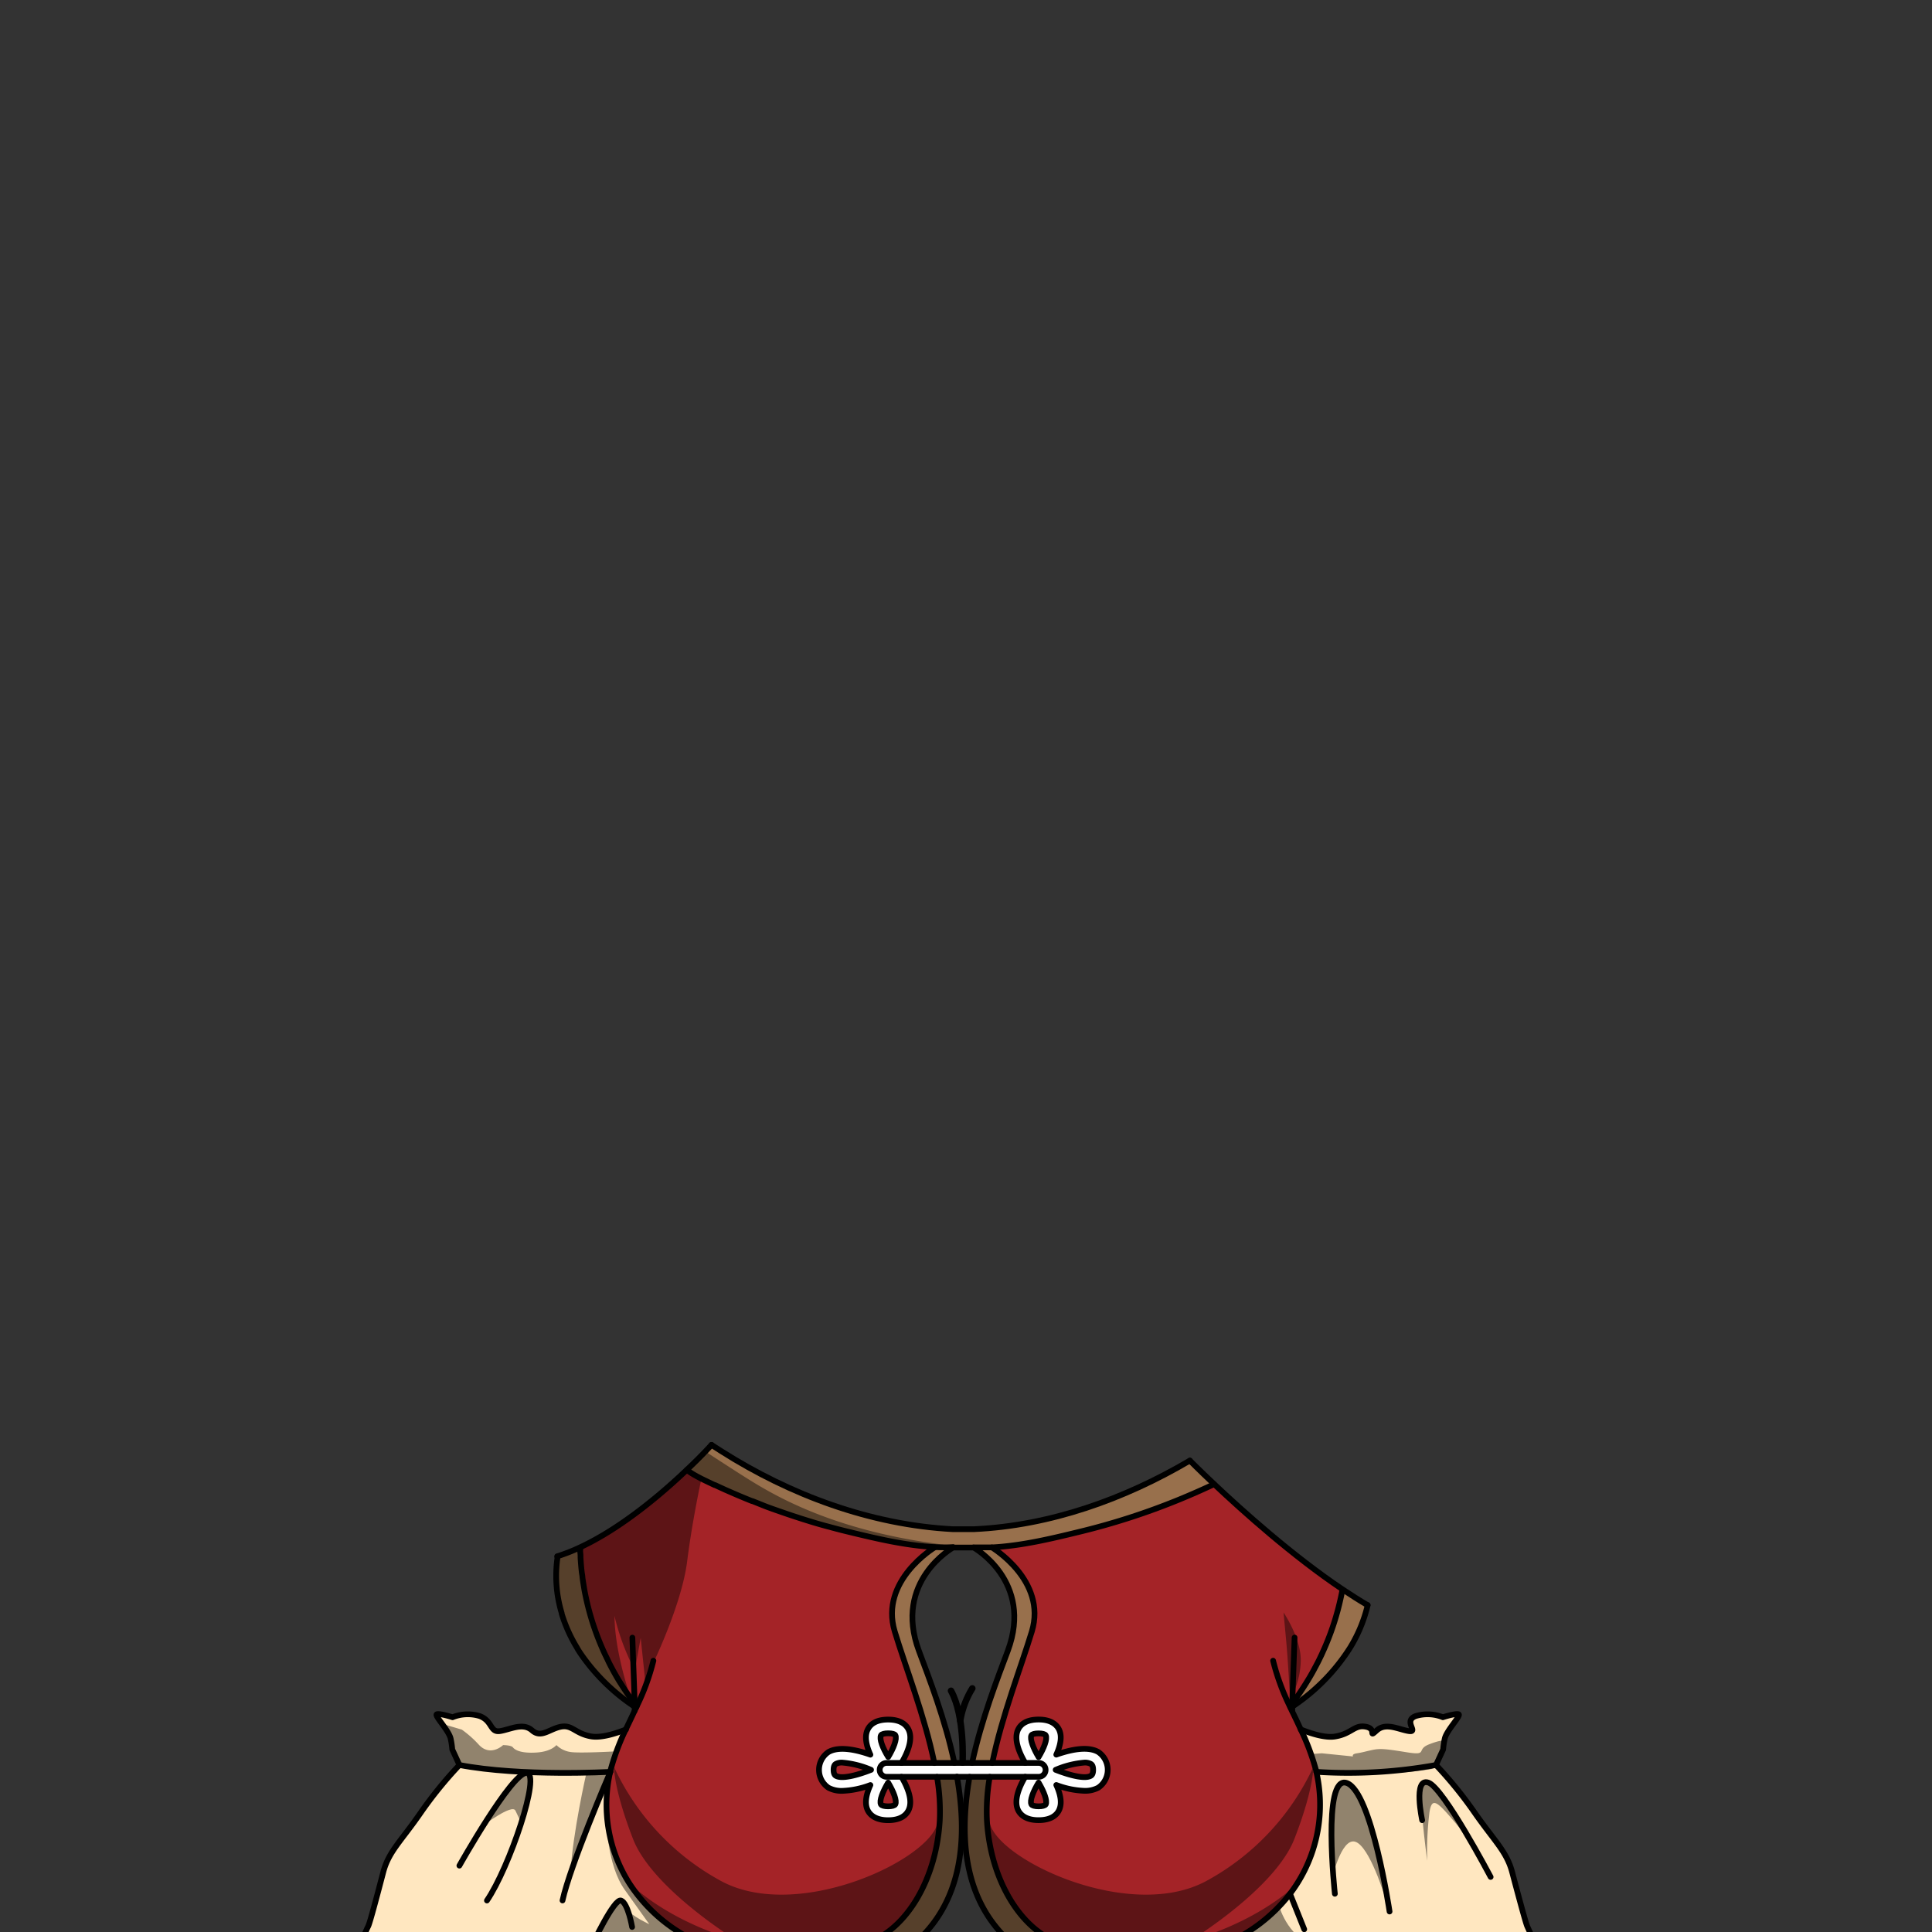 <svg xmlns="http://www.w3.org/2000/svg" viewBox="0 0 432 432">
  <rect x="0" y="0" width="432" height="432" fill="#333333" stroke="none"/>
  <defs>
    <style>.BUNTAI_PEACOCK_OUTFIT_PEACOCK_OUTFIT_25_a{isolation:isolate;}.BUNTAI_PEACOCK_OUTFIT_PEACOCK_OUTFIT_25_b{fill:#fff;}.BUNTAI_PEACOCK_OUTFIT_PEACOCK_OUTFIT_25_c{fill:#ffe7c0;}.BUNTAI_PEACOCK_OUTFIT_PEACOCK_OUTFIT_25_d{fill:#98704c;}.BUNTAI_PEACOCK_OUTFIT_PEACOCK_OUTFIT_25_e{fill:#a42327;}.BUNTAI_PEACOCK_OUTFIT_PEACOCK_OUTFIT_25_f,.BUNTAI_PEACOCK_OUTFIT_PEACOCK_OUTFIT_25_h{fill:none;stroke:#000;stroke-linecap:round;stroke-linejoin:round;}.BUNTAI_PEACOCK_OUTFIT_PEACOCK_OUTFIT_25_f{stroke-width:1.28px;}.BUNTAI_PEACOCK_OUTFIT_PEACOCK_OUTFIT_25_g{opacity:0.43;mix-blend-mode:multiply;}.BUNTAI_PEACOCK_OUTFIT_PEACOCK_OUTFIT_25_h{stroke-width:1.45px;}</style>
  </defs>
  <g class="BUNTAI_PEACOCK_OUTFIT_PEACOCK_OUTFIT_25_a">
    <path class="BUNTAI_PEACOCK_OUTFIT_PEACOCK_OUTFIT_25_b" d="M245.55,391.73c-2.38-1.34-6.24-.5-9.37.6.88-1.92,1.43-4.09.56-5.71-.52-1-1.72-2.14-4.51-2.14s-4,1.16-4.52,2.14c-1.17,2.18.21,5.35,1.53,7.57H201.57c1.31-2.22,2.69-5.39,1.53-7.57-.52-1-1.73-2.14-4.52-2.14s-4,1.16-4.52,2.14c-.87,1.62-.32,3.79.56,5.71-3.13-1.1-7-1.94-9.37-.6a4.84,4.84,0,0,0,0,8,6.3,6.3,0,0,0,3.1.69,19.89,19.89,0,0,0,6.27-1.3c-.88,1.93-1.43,4.1-.56,5.72.53,1,1.73,2.14,4.52,2.14s4-1.16,4.52-2.14c1.16-2.18-.21-5.34-1.53-7.57h27.67c-1.32,2.23-2.69,5.39-1.53,7.57.52,1,1.72,2.14,4.52,2.14s4-1.16,4.51-2.14c.87-1.62.32-3.79-.56-5.72a20,20,0,0,0,6.27,1.3,6.28,6.28,0,0,0,3.1-.69,4.83,4.83,0,0,0,0-8ZM197,388c.14-.28.74-.44,1.6-.44s1.45.16,1.6.44c.42.78-.4,2.87-1.6,4.87C197.37,390.89,196.56,388.8,197,388Zm-10.06,9.07c-.14-.09-.53-.31-.53-1.35s.39-1.26.53-1.35a2.94,2.94,0,0,1,1.39-.27,20.2,20.2,0,0,1,6.45,1.62C191.71,396.94,188.26,397.84,186.92,397.09Zm13.26,6.37c-.15.27-.74.44-1.6.44s-1.46-.17-1.6-.44c-.42-.79.4-2.88,1.6-4.87C199.78,400.58,200.6,402.67,200.18,403.46Zm33.65,0c-.15.27-.75.44-1.6.44s-1.46-.17-1.61-.44c-.42-.79.4-2.88,1.61-4.87C233.43,400.58,234.25,402.67,233.83,403.46Zm-1.6-10.57c-1.21-2-2-4.09-1.61-4.87.15-.28.75-.44,1.61-.44s1.45.16,1.6.44C234.25,388.8,233.43,390.89,232.23,392.89Zm11.65,4.19c-1.34.76-4.79-.14-7.84-1.34a20.2,20.2,0,0,1,6.45-1.62,2.92,2.92,0,0,1,1.39.27c.15.09.54.31.54,1.35S244,397,243.88,397.08Z" />
    <path class="BUNTAI_PEACOCK_OUTFIT_PEACOCK_OUTFIT_25_c" d="M342.46,432.84s-.61-1.37-1-2.17-2.14-7.44-3.35-12.06-4-6.94-8.39-13.3a90.85,90.85,0,0,0-8.64-10.65l1.6-3.47a18.55,18.55,0,0,1,.34-2.33c.34-1.89,3.83-5.36,3.09-5.56s-3.49.68-3.49.68a9.16,9.16,0,0,0-6.06-.27c-2.91,1.09.72,3.69-1.51,3.37s-5.14-2-7.2-.17.12-.32-2.45-.81-3.14,1.52-6.74,2.16c-2.31.41-5.68-.7-7.82-1.55a52.75,52.75,0,0,1,3.33,8.81c.06.22.11.44.16.67a32.91,32.91,0,0,1-4.22,24.86c-.52.83-1.08,1.63-1.67,2.4a36.28,36.28,0,0,1-15.58,11.63h71.49Z" />
    <path class="BUNTAI_PEACOCK_OUTFIT_PEACOCK_OUTFIT_25_c" d="M140.7,421.05a32.89,32.89,0,0,1-4.23-24.85h0c.05-.23.1-.45.16-.67a52.7,52.7,0,0,1,3.32-8.81c-2.13.85-5.51,2-7.81,1.55-3.6-.64-4.18-2.65-6.75-2.16s-4.4,2.65-6.45.81-5-.14-7.2.17-1.6-2.28-4.51-3.37a9.16,9.16,0,0,0-6.06.27s-2.74-.89-3.49-.68,2.75,3.67,3.09,5.56a18.55,18.55,0,0,1,.34,2.33l1.6,3.47a91.47,91.47,0,0,0-8.65,10.65c-4.42,6.36-7.16,8.69-8.38,13.3s-3,11.26-3.35,12.06-1,2.17-1,2.17l-1.9,2.24h78.49A35.81,35.81,0,0,1,140.7,421.05Z" />
    <path class="BUNTAI_PEACOCK_OUTFIT_PEACOCK_OUTFIT_25_d" d="M220.67,407.12a45.17,45.17,0,0,1,.63-9.82h-4.5c-2.55,14.52-1.31,30.07,12.36,39.51a75.82,75.82,0,0,0,18.53,2.84l-11.14-5.33C228.1,431.18,221.47,420.34,220.67,407.12Z" />
    <path class="BUNTAI_PEACOCK_OUTFIT_PEACOCK_OUTFIT_25_d" d="M209.52,397.3a45.14,45.14,0,0,1,.62,9.82c-.8,13.22-7.42,24.06-15.88,27.2l-11.13,4a129.42,129.42,0,0,0,18.52-1.51c13.68-9.44,14.91-25,12.36-39.51Z" />
    <path class="BUNTAI_PEACOCK_OUTFIT_PEACOCK_OUTFIT_25_d" d="M141.89,381.64l-.26-.19h0l-.16-.12A44.5,44.5,0,0,1,130,370c-.36-.52-.71-1.05-1-1.59a33,33,0,0,1-3.41-7.61.53.53,0,0,0,0-.12,28.81,28.81,0,0,1-.9-12.65s0,0,0,0a38.24,38.24,0,0,0,5.06-2c0,.38,0,.75,0,1.12s0,.75.05,1.12c0,.67.09,1.35.15,2,0,.47.09.94.15,1.4s.08.69.13,1c.1.76.21,1.51.35,2.26s.24,1.31.38,2a59.52,59.52,0,0,0,4.35,13c.16.34.32.68.49,1,.33.68.67,1.35,1,2,.53,1,1.08,2,1.65,2.9l.64,1c.41.64.83,1.28,1.26,1.9q.33.48.66.93c.28.39.56.78.85,1.16v0C141.87,381.13,141.88,381.39,141.89,381.64Z" />
    <path class="BUNTAI_PEACOCK_OUTFIT_PEACOCK_OUTFIT_25_d" d="M305.79,358.91a32.6,32.6,0,0,1-3.91,9.48,44.25,44.25,0,0,1-13,13.25c0-.25,0-.51,0-.75v0a59.13,59.13,0,0,0,3.53-5.23q.28-.45.54-.9c.25-.43.49-.85.72-1.28s.53-1,.78-1.47a1.09,1.09,0,0,0,.08-.15c.2-.38.39-.76.57-1.15l.35-.72c.12-.27.25-.55.37-.83q.33-.72.63-1.44c.18-.43.35-.85.52-1.28a57.15,57.15,0,0,0,1.9-5.67c.13-.44.25-.89.36-1.33.34-1.34.64-2.68.89-4C302.07,356.64,303.94,357.83,305.79,358.91Z" />
    <path class="BUNTAI_PEACOCK_OUTFIT_PEACOCK_OUTFIT_25_d" d="M271.47,331.84c-2,1-4.08,1.87-6.14,2.74l-1.58.66a155.14,155.14,0,0,1-22.65,7.31c-6.36,1.54-12.81,3.08-19.32,3.42,0,0,12.37,7.4,8.94,18.78-2.39,7.94-6.73,19-8.86,29.44H217.4c2.09-9.87,5.69-19,7.95-25.1,5.79-15.55-7.65-23.07-7.65-23.07-.55,0-1.09,0-1.64-.08-.21,0-.43,0-.65-.07h0c-.22,0-.44.06-.65.07-.55,0-1.1.07-1.64.08,0,0-13.44,7.52-7.66,23.07,2.27,6.09,5.86,15.23,8,25.1H209c-2.14-10.45-6.48-21.5-8.86-29.44C196.65,353.37,209,346,209,346c-6.51-.35-13-1.88-19.31-3.42-.93-.22-1.86-.46-2.78-.7l-2.32-.62-.69-.19c-.83-.23-1.65-.47-2.47-.72-1.06-.31-2.11-.64-3.15-1-.74-.23-1.48-.48-2.22-.73l-2.34-.81c-1-.35-2-.72-3-1.1s-1.67-.64-2.5-1l-.09,0c-.93-.37-1.86-.75-2.78-1.14s-2.09-.9-3.14-1.36c-.77-.35-1.55-.7-2.32-1.07l-.09,0q-1.35-.63-2.7-1.29l-.31-.15-1-.53-.66-.37-.36-.22-.42-.27a8.75,8.75,0,0,1-.78-.58h0l.48-.46c1.54-1.48,2.8-2.75,3.69-3.68.67-.7,1.13-1.2,1.35-1.44l.71.46,1.48.95a117.33,117.33,0,0,0,51.76,17.44h.32a7.43,7.43,0,0,0,.94-.07h0c.34,0,.67-.09,1-.11h.14c.33,0,.67.07,1,.11h0a7.45,7.45,0,0,0,.95.07h.32A117.59,117.59,0,0,0,266,326.64l.09-.05S268.1,328.66,271.47,331.84Z" />
    <path class="BUNTAI_PEACOCK_OUTFIT_PEACOCK_OUTFIT_25_e" d="M200.19,388c-.15-.27-.75-.43-1.6-.43s-1.46.16-1.61.43c-.42.79.4,2.88,1.61,4.87C199.79,390.9,200.61,388.81,200.19,388Z" />
    <path class="BUNTAI_PEACOCK_OUTFIT_PEACOCK_OUTFIT_25_e" d="M186.93,394.4c-.15.08-.54.31-.54,1.34s.39,1.27.54,1.35c1.34.76,4.79-.15,7.84-1.35a20.47,20.47,0,0,0-6.45-1.62A2.77,2.77,0,0,0,186.93,394.4Z" />
    <path class="BUNTAI_PEACOCK_OUTFIT_PEACOCK_OUTFIT_25_e" d="M197,403.47c.15.26.75.43,1.61.43s1.45-.17,1.6-.44c.42-.79-.4-2.87-1.6-4.87C197.38,400.59,196.56,402.68,197,403.47Z" />
    <path class="BUNTAI_PEACOCK_OUTFIT_PEACOCK_OUTFIT_25_e" d="M230.63,403.46c.15.27.74.44,1.6.44s1.45-.17,1.6-.43c.42-.79-.4-2.88-1.6-4.88C231,400.59,230.21,402.67,230.63,403.46Z" />
    <path class="BUNTAI_PEACOCK_OUTFIT_PEACOCK_OUTFIT_25_e" d="M233.83,388c-.15-.27-.74-.43-1.6-.43s-1.45.16-1.6.43c-.42.79.4,2.88,1.6,4.87C233.43,390.9,234.25,388.81,233.83,388Z" />
    <path class="BUNTAI_PEACOCK_OUTFIT_PEACOCK_OUTFIT_25_e" d="M243.88,397.09c.15-.08.55-.31.55-1.35s-.4-1.26-.55-1.34a2.75,2.75,0,0,0-1.38-.28,20.47,20.47,0,0,0-6.45,1.62C239.1,396.94,242.55,397.85,243.88,397.09Z" />
    <path class="BUNTAI_PEACOCK_OUTFIT_PEACOCK_OUTFIT_25_e" d="M210.14,407.11c-.8,13.22-7.43,24.06-15.89,27.21l-11.12,4c-.92,0-1.87,0-2.82,0-2,0-4-.09-6.07-.22l-1-.07-1.61-.13-.29,0c-.79-.08-1.59-.16-2.39-.26l-1.7-.23-.6-.09-1.8-.3-.45-.08c-.65-.12-1.3-.24-1.94-.38a37.62,37.62,0,0,1-4.55-1.45c-.65-.25-1.29-.52-1.92-.82-.39-.17-.77-.35-1.14-.55l-.35-.17c-.29-.14-.59-.3-.87-.46s-.52-.28-.77-.43-.79-.46-1.17-.7l0,0c-.94-.59-1.85-1.22-2.73-1.9-.22-.16-.43-.33-.64-.5s-.63-.51-.94-.78l-.79-.7c-.28-.25-.55-.5-.81-.76l-.32-.31-.67-.69a.46.46,0,0,1-.07-.07c-.15-.17-.31-.34-.46-.52l-.19-.2-.15-.17c-.41-.45-.79-.9-1.15-1.37-.19-.22-.36-.45-.54-.69-.53-.7-1-1.43-1.5-2.17l0,0-.21-.34-.15-.25c-.13-.21-.25-.42-.37-.63s-.3-.53-.44-.8-.35-.67-.52-1-.29-.59-.42-.89a.61.61,0,0,1-.05-.12c-.08-.17-.16-.35-.23-.52s-.18-.41-.26-.62c-.24-.59-.46-1.19-.67-1.79-.1-.31-.2-.62-.29-.93h0c-.1-.33-.2-.66-.28-1a8.12,8.12,0,0,1-.25-1c-.07-.24-.13-.49-.18-.73a2.56,2.56,0,0,1,0-.27c-.07-.32-.13-.64-.19-1s-.1-.58-.14-.87-.12-.81-.16-1.22-.07-.63-.09-.95a32,32,0,0,1,.71-10h0c.05-.22.11-.44.16-.67.26-1,.57-2,.91-2.95.11-.32.23-.64.35-1s.31-.82.48-1.23l.51-1.23c.17-.41.35-.82.53-1.22s.36-.81.55-1.22c.64-1.41,1.31-2.8,2-4.2h0l.3-.63c.05-.11.1-.21.14-.32-.17-.21-.34-.43-.49-.65v0h0c-.29-.38-.57-.77-.85-1.16s-.44-.61-.66-.93c-.43-.63-.85-1.26-1.26-1.9l-.64-1c-.57-.95-1.12-1.92-1.65-2.9-.36-.66-.7-1.33-1-2-.17-.34-.33-.68-.49-1a59.52,59.52,0,0,1-4.35-13c-.14-.65-.26-1.31-.38-2s-.25-1.5-.35-2.26c0-.34-.09-.69-.13-1s-.11-.93-.15-1.4c-.06-.67-.11-1.35-.15-2,0-.37,0-.74-.05-1.12l0-1.12c9.16-4.26,18.1-11.88,23.72-17.19a1.29,1.29,0,0,1,.17-.16,8.75,8.75,0,0,0,.78.58l.42.27.36.22.66.37,1,.53.31.15q1.35.66,2.7,1.29l.09,0c.77.37,1.55.72,2.32,1.07,1.05.46,2.09.92,3.14,1.36s1.85.77,2.78,1.14l.09,0c.83.33,1.66.66,2.5,1s2,.75,3,1.1l2.34.81c.74.25,1.48.5,2.22.73,1,.34,2.09.67,3.15,1,.82.25,1.64.49,2.47.72l.69.19,2.32.62c.92.24,1.85.48,2.78.7,6.35,1.54,12.8,3.07,19.31,3.42,0,0-12.37,7.4-8.93,18.78,2.38,7.94,6.72,19,8.86,29.44h-7.38c1.31-2.22,2.69-5.39,1.53-7.57-.52-1-1.73-2.14-4.52-2.14s-4,1.16-4.52,2.14c-.87,1.62-.32,3.79.56,5.71-3.13-1.1-7-1.94-9.37-.6a4.84,4.84,0,0,0,0,8,6.3,6.3,0,0,0,3.1.69,19.89,19.89,0,0,0,6.27-1.3c-.88,1.93-1.43,4.1-.56,5.72.53,1,1.73,2.14,4.52,2.14s4-1.16,4.52-2.14c1.16-2.18-.21-5.34-1.53-7.57h7.94c.11.67.2,1.34.29,2,.06.49.12,1,.17,1.45v.08c0,.36.07.72.1,1.08l.06.85A35.27,35.27,0,0,1,210.14,407.11Z" />
    <path class="BUNTAI_PEACOCK_OUTFIT_PEACOCK_OUTFIT_25_e" d="M300.19,355.38c-.25,1.36-.55,2.7-.89,4-.11.44-.23.89-.36,1.33a57.15,57.15,0,0,1-1.9,5.67c-.17.43-.34.85-.52,1.28s-.41,1-.63,1.44c-.12.28-.24.55-.37.83l-.35.72c-.18.38-.37.77-.57,1.15a1.09,1.09,0,0,1-.08.15q-.37.74-.78,1.47c-.23.43-.47.85-.72,1.28s-.35.6-.54.9a59.13,59.13,0,0,1-3.53,5.23h0v0c-.16.22-.33.44-.5.65l.15.32c.1.21.19.42.3.63h0c.65,1.4,1.32,2.79,2,4.2a53,53,0,0,1,3.32,8.81c.06.23.11.45.17.67a32.94,32.94,0,0,1-4.23,24.87c-.08.12-.15.24-.24.36l0,0c-.16.25-.32.49-.49.73l-.13.18c-.25.37-.51.73-.79,1.09q-.63.82-1.32,1.62c-.23.26-.45.52-.69.77l-.68.72-.08.08c-.26.27-.52.53-.8.79l-.11.1-.26.23-.47.45a6.14,6.14,0,0,1-.47.42c-.22.2-.45.38-.68.57l-.7.56c-.47.37-.94.73-1.43,1.06-.22.16-.44.32-.67.47-.52.35-1,.69-1.57,1-.25.16-.51.3-.77.45-.78.44-1.58.86-2.39,1.25-.27.14-.55.26-.83.38l-.82.36-.83.34a37.62,37.62,0,0,1-4.55,1.45,53.8,53.8,0,0,1-20.63,3.13h0l-2.82-1.35-8.31-4c-8.46-3.15-15.08-14-15.89-27.21a41.72,41.72,0,0,1,.26-7.17h0v0c0-.2.05-.4.08-.61.07-.53.14-1.07.23-1.61l.06-.4h8c-1.32,2.23-2.69,5.39-1.53,7.57.52,1,1.72,2.14,4.52,2.14s4-1.16,4.51-2.14c.87-1.62.32-3.79-.56-5.72a20,20,0,0,0,6.27,1.3,6.28,6.28,0,0,0,3.1-.69,4.83,4.83,0,0,0,0-8c-2.38-1.34-6.24-.5-9.37.6.88-1.92,1.43-4.09.56-5.71-.52-1-1.72-2.14-4.51-2.14s-4,1.16-4.52,2.14c-1.17,2.18.21,5.35,1.53,7.57h-7.38c2.13-10.45,6.47-21.5,8.86-29.44,3.43-11.38-8.94-18.78-8.94-18.78,6.51-.34,13-1.88,19.32-3.42a155.14,155.14,0,0,0,22.65-7.31l1.58-.66c2.06-.87,4.1-1.78,6.14-2.74C277.87,337.88,289.08,347.93,300.19,355.38Z" />
    <path class="BUNTAI_PEACOCK_OUTFIT_PEACOCK_OUTFIT_25_f" d="M153.58,328.66h0a8.75,8.75,0,0,0,.78.58l.42.27.36.22.66.37,1,.53.31.15q1.35.66,2.7,1.29l.09,0c.77.37,1.55.72,2.32,1.07,1.05.46,2.09.92,3.14,1.36s1.85.77,2.78,1.14l.09,0c.83.33,1.66.66,2.5,1s2,.75,3,1.1l2.34.81c.74.25,1.48.5,2.22.73,1,.34,2.09.67,3.15,1,.82.25,1.64.49,2.47.72l.69.19,2.32.62c.92.24,1.85.48,2.78.7,6.35,1.54,12.8,3.07,19.31,3.42,1.36.08,2.72.09,4.09,0" />
    <path class="BUNTAI_PEACOCK_OUTFIT_PEACOCK_OUTFIT_25_f" d="M159.1,323.08l.71.46,1.48.95c15.39,9.77,33.3,16.46,51.76,17.44h.32c1.12,0,2.94,0,4.07,0h.32c17.07-.77,33.65-6.73,48.21-15.29l.09-.05" />
    <path class="BUNTAI_PEACOCK_OUTFIT_PEACOCK_OUTFIT_25_f" d="M142.22,381.86l-.33-.22-.26-.19h0l-.16-.12A44.5,44.5,0,0,1,130,370c-.36-.52-.71-1.05-1-1.59a33,33,0,0,1-3.41-7.61.53.53,0,0,0,0-.12,28.81,28.81,0,0,1-.9-12.65" />
    <path class="BUNTAI_PEACOCK_OUTFIT_PEACOCK_OUTFIT_25_f" d="M142.36,381.54c-.17-.21-.34-.43-.49-.65v0h0c-.29-.38-.57-.77-.85-1.16s-.44-.61-.66-.93c-.43-.62-.85-1.26-1.26-1.9l-.64-1c-.58-.95-1.13-1.92-1.65-2.9-.36-.66-.7-1.33-1-2-.17-.34-.33-.68-.49-1a59.52,59.52,0,0,1-4.35-13c-.14-.66-.27-1.31-.38-2s-.25-1.5-.35-2.26c0-.35-.09-.7-.13-1s-.11-.93-.15-1.4c-.06-.67-.11-1.35-.15-2,0-.37,0-.74-.05-1.12s0-.74,0-1.12" />
    <path class="BUNTAI_PEACOCK_OUTFIT_PEACOCK_OUTFIT_25_f" d="M141.92,382.5c0-.29,0-.57,0-.86s0-.5,0-.75v0q-.26-7.35-.52-14.71" />
    <path class="BUNTAI_PEACOCK_OUTFIT_PEACOCK_OUTFIT_25_f" d="M157.94,435.08H79.45l1.9-2.24s.61-1.37,1-2.17,2.14-7.44,3.35-12.06,4-6.94,8.38-13.3a91.47,91.47,0,0,1,8.65-10.65l-1.6-3.47a18.55,18.55,0,0,0-.34-2.33c-.34-1.89-3.83-5.36-3.09-5.56s3.49.68,3.49.68a9.16,9.16,0,0,1,6.06-.27c2.91,1.09,2.28,3.69,4.51,3.37s5.14-2,7.2-.17,3.88-.32,6.45-.81,3.15,1.52,6.75,2.16c2.3.41,5.68-.7,7.81-1.55" />
    <path class="BUNTAI_PEACOCK_OUTFIT_PEACOCK_OUTFIT_25_f" d="M136.48,396.19s-20,1.11-33.76-1.53" />
    <path class="BUNTAI_PEACOCK_OUTFIT_PEACOCK_OUTFIT_25_f" d="M146.1,371.34a50.64,50.64,0,0,1-3.73,10.21c-.05.1-.09.21-.15.31s-.19.43-.3.64h0c-.64,1.4-1.32,2.8-2,4.21a52.7,52.7,0,0,0-3.32,8.81c-.06.22-.11.44-.16.67h0a32.89,32.89,0,0,0,4.23,24.85,35.81,35.81,0,0,0,17.24,14,37.72,37.72,0,0,0,4.56,1.44,95.07,95.07,0,0,0,20.63,1.8,129.42,129.42,0,0,0,18.52-1.51c13.68-9.44,14.91-25,12.36-39.51" />
    <path class="BUNTAI_PEACOCK_OUTFIT_PEACOCK_OUTFIT_25_f" d="M213.4,394.2c-2.08-9.87-5.68-19-7.94-25.1-5.79-15.56,7.66-23.07,7.66-23.07h4.58s13.44,7.51,7.66,23.07c-2.27,6.09-5.86,15.23-8,25.1" />
    <path class="BUNTAI_PEACOCK_OUTFIT_PEACOCK_OUTFIT_25_f" d="M183.12,438.33h0l11.13-4c8.46-3.14,15.08-14,15.88-27.2a45.14,45.14,0,0,0-.62-9.82" />
    <path class="BUNTAI_PEACOCK_OUTFIT_PEACOCK_OUTFIT_25_f" d="M209,346s-12.37,7.4-8.94,18.78c2.39,7.93,6.73,19,8.86,29.44" />
    <path class="BUNTAI_PEACOCK_OUTFIT_PEACOCK_OUTFIT_25_f" d="M197,388c.15-.27.75-.43,1.61-.43s1.45.16,1.6.43c.42.79-.4,2.88-1.6,4.87C197.38,390.9,196.56,388.81,197,388Z" />
    <path class="BUNTAI_PEACOCK_OUTFIT_PEACOCK_OUTFIT_25_f" d="M186.93,397.09c-.15-.08-.54-.31-.54-1.35s.39-1.26.54-1.34a2.77,2.77,0,0,1,1.39-.28,20.47,20.47,0,0,1,6.45,1.62C191.72,396.94,188.27,397.85,186.93,397.09Z" />
    <path class="BUNTAI_PEACOCK_OUTFIT_PEACOCK_OUTFIT_25_f" d="M200.19,403.46c-.15.27-.75.44-1.6.44s-1.46-.17-1.61-.43c-.42-.79.4-2.88,1.61-4.88C199.79,400.59,200.61,402.67,200.19,403.46Z" />
    <path class="BUNTAI_PEACOCK_OUTFIT_PEACOCK_OUTFIT_25_f" d="M201.57,397.3c1.32,2.23,2.69,5.39,1.53,7.57-.52,1-1.73,2.13-4.51,2.13s-4-1.16-4.52-2.13c-.87-1.63-.32-3.8.55-5.73a19.56,19.56,0,0,1-6.27,1.3,6.26,6.26,0,0,1-3.09-.69,4.82,4.82,0,0,1,0-8c2.38-1.35,6.24-.5,9.36.6-.87-1.93-1.42-4.1-.55-5.72.52-1,1.72-2.13,4.52-2.13s4,1.16,4.51,2.13c1.17,2.18-.21,5.35-1.53,7.58" />
    <path class="BUNTAI_PEACOCK_OUTFIT_PEACOCK_OUTFIT_25_f" d="M217.7,346c1.36,0,2.72,0,4.08,0,6.51-.34,13-1.88,19.32-3.42a155.14,155.14,0,0,0,22.65-7.31l1.58-.66c2.06-.87,4.1-1.78,6.14-2.74" />
    <path class="BUNTAI_PEACOCK_OUTFIT_PEACOCK_OUTFIT_25_f" d="M288.59,381.86l.32-.22a44.25,44.25,0,0,0,13-13.25,32.6,32.6,0,0,0,3.91-9.48" />
    <path class="BUNTAI_PEACOCK_OUTFIT_PEACOCK_OUTFIT_25_f" d="M288.44,381.54c.17-.21.34-.43.5-.65v0h0a59.13,59.13,0,0,0,3.53-5.23q.28-.45.54-.9c.25-.43.49-.85.72-1.28s.53-1,.78-1.47a1.09,1.09,0,0,0,.08-.15c.2-.38.39-.76.57-1.15l.35-.72c.12-.27.25-.55.37-.83q.33-.72.63-1.44c.18-.43.35-.85.52-1.28a57.15,57.15,0,0,0,1.9-5.67c.13-.44.25-.89.36-1.33.34-1.34.64-2.68.89-4" />
    <path class="BUNTAI_PEACOCK_OUTFIT_PEACOCK_OUTFIT_25_f" d="M289.47,366.16q-.25,7.35-.52,14.71v0l0,.75,0,.86" />
    <path class="BUNTAI_PEACOCK_OUTFIT_PEACOCK_OUTFIT_25_f" d="M290.85,386.71c2.14.85,5.51,2,7.82,1.55,3.6-.64,4.17-2.65,6.74-2.16s.4,2.65,2.45.81,5-.14,7.2.17-1.4-2.28,1.51-3.37a9.16,9.16,0,0,1,6.06.27s2.74-.89,3.49-.68-2.75,3.67-3.09,5.56a18.55,18.55,0,0,0-.34,2.33l-1.6,3.47a90.85,90.85,0,0,1,8.64,10.65c4.43,6.36,7.17,8.69,8.39,13.3s3,11.26,3.35,12.06,1,2.17,1,2.17l1.9,2.24H272.87" />
    <path class="BUNTAI_PEACOCK_OUTFIT_PEACOCK_OUTFIT_25_f" d="M294.34,396.19a110.27,110.27,0,0,0,26.75-1.53" />
    <path class="BUNTAI_PEACOCK_OUTFIT_PEACOCK_OUTFIT_25_f" d="M247.7,439.65a53.76,53.76,0,0,0,20.62-3.13,37.57,37.57,0,0,0,4.55-1.44,36.28,36.28,0,0,0,15.58-11.63c.59-.77,1.15-1.57,1.67-2.4a32.91,32.91,0,0,0,4.22-24.86c0-.23-.1-.45-.16-.67a52.75,52.75,0,0,0-3.33-8.81c-.64-1.41-1.31-2.81-2-4.21h0l-.3-.64c0-.1-.1-.21-.14-.31a50.68,50.68,0,0,1-3.74-10.21" />
    <path class="BUNTAI_PEACOCK_OUTFIT_PEACOCK_OUTFIT_25_f" d="M216.8,397.3c-2.55,14.52-1.31,30.07,12.36,39.51a75.82,75.82,0,0,0,18.53,2.84" />
    <path class="BUNTAI_PEACOCK_OUTFIT_PEACOCK_OUTFIT_25_f" d="M247.7,439.65h0l-11.14-5.33c-8.45-3.14-15.08-14-15.88-27.2a45.17,45.17,0,0,1,.63-9.82" />
    <path class="BUNTAI_PEACOCK_OUTFIT_PEACOCK_OUTFIT_25_f" d="M221.78,346s12.37,7.4,8.95,18.78c-2.4,7.93-6.74,19-8.86,29.44" />
    <path class="BUNTAI_PEACOCK_OUTFIT_PEACOCK_OUTFIT_25_f" d="M232.23,392.89c-1.2-2-2-4.08-1.6-4.87.15-.27.74-.43,1.6-.43s1.45.16,1.6.43C234.25,388.81,233.43,390.9,232.23,392.89Z" />
    <path class="BUNTAI_PEACOCK_OUTFIT_PEACOCK_OUTFIT_25_f" d="M236.05,395.74a20.47,20.47,0,0,1,6.45-1.62,2.75,2.75,0,0,1,1.38.28c.15.08.55.31.55,1.34s-.4,1.27-.55,1.35C242.55,397.85,239.1,396.94,236.05,395.74Z" />
    <path class="BUNTAI_PEACOCK_OUTFIT_PEACOCK_OUTFIT_25_f" d="M232.23,398.59c1.2,2,2,4.09,1.6,4.88-.15.26-.74.43-1.6.43s-1.45-.17-1.6-.44C230.21,402.67,231,400.59,232.23,398.59Z" />
    <path class="BUNTAI_PEACOCK_OUTFIT_PEACOCK_OUTFIT_25_f" d="M229.25,394.2c-1.32-2.23-2.7-5.4-1.54-7.58.52-1,1.73-2.13,4.52-2.13s4,1.16,4.52,2.13c.86,1.62.32,3.79-.56,5.72,3.12-1.1,7-1.95,9.37-.6a4.82,4.82,0,0,1,0,8,6.3,6.3,0,0,1-3.1.69,19.62,19.62,0,0,1-6.27-1.3c.88,1.93,1.42,4.1.56,5.73-.52,1-1.73,2.13-4.52,2.13s-4-1.16-4.52-2.13c-1.16-2.18.21-5.34,1.53-7.57" />
    <path class="BUNTAI_PEACOCK_OUTFIT_PEACOCK_OUTFIT_25_f" d="M102.72,417.16s11.61-20.67,15-20.74-3.81,21.18-8.84,28.54" />
    <path class="BUNTAI_PEACOCK_OUTFIT_PEACOCK_OUTFIT_25_f" d="M136.48,396.19h0c-.28.63-9,20.94-10.7,28.76" />
    <path class="BUNTAI_PEACOCK_OUTFIT_PEACOCK_OUTFIT_25_f" d="M132.32,435.08s5-10.69,6.55-10.12,2.47,5.92,2.47,5.92" />
    <line class="BUNTAI_PEACOCK_OUTFIT_PEACOCK_OUTFIT_25_f" x1="288.45" y1="423.45" x2="291.63" y2="431.39" />
    <path class="BUNTAI_PEACOCK_OUTFIT_PEACOCK_OUTFIT_25_f" d="M298.48,423.45s-2.91-26.72,2.66-24.77,9.57,28.74,9.57,28.74" />
    <path class="BUNTAI_PEACOCK_OUTFIT_PEACOCK_OUTFIT_25_f" d="M318,407s-2.06-9.57,1.37-8.41,13.94,21.1,13.94,21.1" />
    <path class="BUNTAI_PEACOCK_OUTFIT_PEACOCK_OUTFIT_25_f" d="M229.25,394.2h3a1.55,1.55,0,1,1,0,3.1h-34a1.55,1.55,0,1,1,0-3.1h31Z" />
    <path class="BUNTAI_PEACOCK_OUTFIT_PEACOCK_OUTFIT_25_f" d="M124.58,348a39.88,39.88,0,0,0,5.11-2c9.25-4.31,18.29-12,23.89-17.35h0c3-2.82,5-5,5.52-5.58" />
    <path class="BUNTAI_PEACOCK_OUTFIT_PEACOCK_OUTFIT_25_f" d="M305.79,358.91c-1.85-1.08-3.72-2.27-5.6-3.53-11.11-7.45-22.32-17.5-28.72-23.54-3.37-3.18-5.41-5.25-5.41-5.25" />
    <g class="BUNTAI_PEACOCK_OUTFIT_PEACOCK_OUTFIT_25_g">
      <path d="M215.4,345.87c-21.28-1.16-33-4.94-47.13-10.14l-.09,0-.25-.09a105.55,105.55,0,0,1-11.15-4.66,17.46,17.46,0,0,1-3.37-2.11,1.29,1.29,0,0,1,.17-.16h0l.48-.46c1.54-1.48,2.8-2.75,3.69-3.68,2,1.32,4.6,3,7.4,4.8C171.47,333.36,185.9,343.06,215.4,345.87Z" />
      <path d="M157,329.89s-.06.26-.16.75l-.06.3c-.59,2.73-2.15,10.41-3.13,18.17C152.43,358.79,146,372,146,372l-1.83,4.89v-2l-.91-8.67-1.32,7.29s-.12-.22-.31-.62v0h0a52.18,52.18,0,0,1-4.23-11.56c.06,7,2.5,15,3.67,18.47.34,1,.58,1.63.61,1.73h0l-.16-.12a135,135,0,0,1-10.27-9.83c-.43-.49-.83-1-1.21-1.5a27.25,27.25,0,0,1-4.45-9.2.53.53,0,0,0,0-.12,34.09,34.09,0,0,1-.85-12.67,38.24,38.24,0,0,0,5.06-2c9.16-4.26,18.1-11.88,23.72-17.19a1.29,1.29,0,0,1,.17-.16h0l.48-.46Z" />
      <path d="M137.89,391.6s-8.62.49-10.45.13a5.56,5.56,0,0,1-3-1.51c0-.15-.91,1.42-4.49,1.65s-4.87-.64-5.26-1.15-2.2-.51-2.2-.51-2.75,2.66-5.34,0a24,24,0,0,0-3.88-3.46l-4.39-1.3a15.39,15.39,0,0,1,2.33,5.82l1.38,3s1.78,1.44,11.38,2,22.7-.05,22.7-.05Z" />
      <path d="M108.11,408.14s6.38-4.83,7.13-3.3,1.29,2.72,1.29,2.72,3.11-10.8,1.22-11.17S108.11,408.14,108.11,408.14Z" />
      <path d="M131.12,396.46s-3.06,13.31-3.56,22.35c4.53-12.08,8.49-21.64,8.49-21.64v-1.1Z" />
      <path d="M137.23,425.27s-4.29,7.37-4.91,9.81h24.34s-12.86-6.83-17.8-17.29c-3-7.15-3.22-10.35-3.22-10.35s.11,9.6,4.05,15.12,5.49,7.69,5.49,7.69-4.12-1.86-4.94-3.37S138.38,424.19,137.23,425.27Z" />
      <path d="M137.29,395.09a55.63,55.63,0,0,0,24,25.54c17.52,9.39,47.92-5.37,48.45-13.63.16-7.09.48-8.41.48-8.41l-.68-1.29,3.88.07s3.61,8.69.69,21.32a29.45,29.45,0,0,1-12.44,18.12s-18.3,2.92-31.47.88S146.11,430,140.62,421c10.21,9.46,24.08,12.86,24.08,12.86s-18.82-11.49-23.16-22.68S137.29,395.09,137.29,395.09Z" />
      <path d="M293.67,395.09a55.56,55.56,0,0,1-24,25.54c-17.52,9.39-47.92-5.37-48.45-13.63-.16-7.09-.48-8.41-.48-8.41l.68-1.29-3.88.07s-3.6,8.69-.69,21.32a29.44,29.44,0,0,0,12.45,18.12s18.29,2.92,31.46.88S284.85,430,290.34,421c-10.21,9.46-24.08,12.86-24.08,12.86s18.82-11.49,23.17-22.68S293.67,395.09,293.67,395.09Z" />
      <path d="M288.45,380s-.38-8.18-.92-13.81l-.53-5.64s4,5.85,3.85,10.89A18.16,18.16,0,0,1,288.45,380Z" />
      <path d="M323,389.23s-.64-.31-3.53.84-.05,2.53-4.93,1.74-6-.87-7.69-.51-2.13.54-3.43.74-.87.71-.87.71l-7-.71-1.84.13,1.12,4.25s9.21.42,16.37,0a64.92,64.92,0,0,0,9-.88l.89-.88S323.22,390.71,323,389.23Z" />
      <path d="M297.72,420.56s2.13-9.76,5.33-8.74,6.61,12.29,6.61,12.29-4.26-25.6-9.21-25.52C298.63,399,297.11,410.88,297.72,420.56Z" />
      <path d="M319.13,416.08s-2.3-17.1-1-17.29,5.23,3.73,10.91,13.14c-7.2-8.57-8.73-11-9.41-6.69A70.69,70.69,0,0,0,319.13,416.08Z" />
      <path d="M286.06,426.33s2.31,8.1,9.12,8.75H274.25S284.46,429.39,286.06,426.33Z" />
    </g>
    <path class="BUNTAI_PEACOCK_OUTFIT_PEACOCK_OUTFIT_25_h" d="M215.23,394.12s.55-10.41-2.58-16.06" />
    <path class="BUNTAI_PEACOCK_OUTFIT_PEACOCK_OUTFIT_25_h" d="M217.41,377.53a19.91,19.91,0,0,0-2.7,7.23" />
  </g>
</svg>